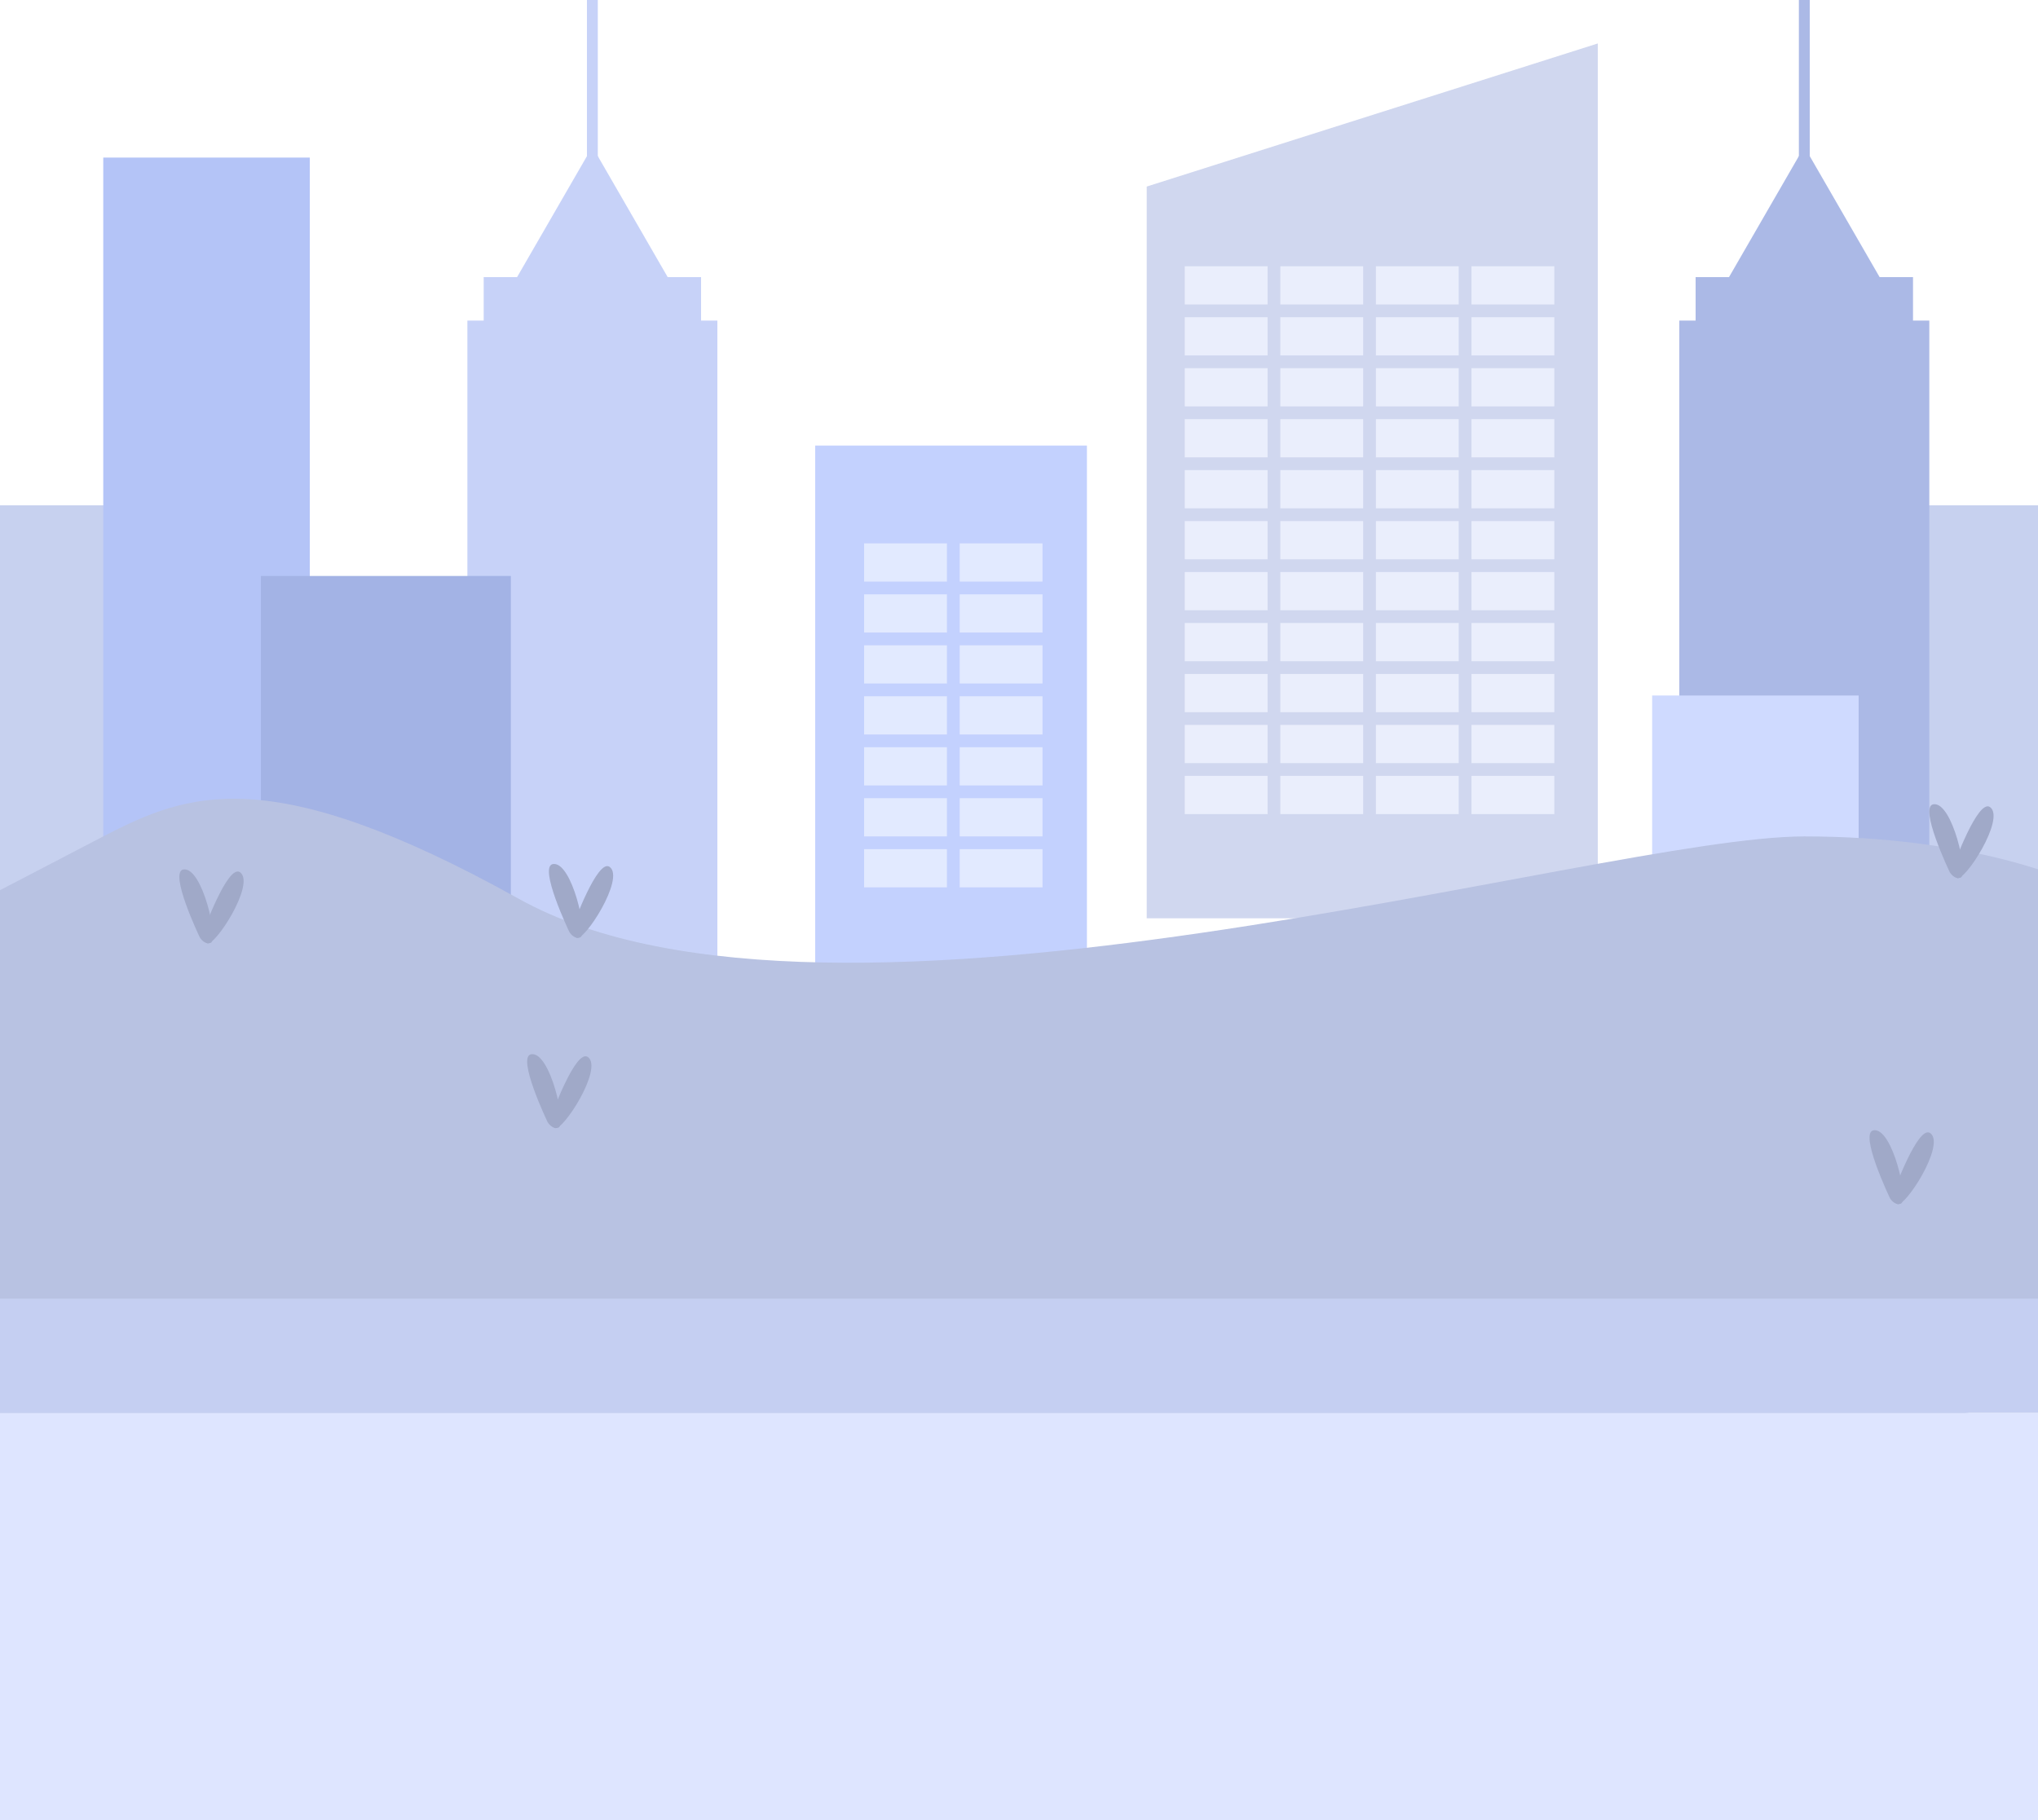 <svg width="375" height="335" viewBox="0 0 375 335" fill="none" xmlns="http://www.w3.org/2000/svg">
<g opacity="0.86">
<g opacity="0.82">
<rect x="-6" y="93" width="38" height="99" fill="#B0BDE8"/>
<rect x="-6" y="93" width="38" height="99" fill="#B0BDE8"/>
<rect x="345" y="93" width="38" height="99" fill="#B0BDE8"/>
<rect x="19" y="29" width="38" height="163" fill="#95ABF3"/>
<rect x="150" y="82" width="50" height="102" fill="#AABDFD"/>
<rect x="159" y="100" width="15.241" height="7.034" fill="#D6E0FF"/>
<rect x="159" y="109.38" width="15.241" height="7.034" fill="#D6E0FF"/>
<rect x="159" y="118.759" width="15.241" height="7.034" fill="#D6E0FF"/>
<rect x="159" y="128.139" width="15.241" height="7.034" fill="#D6E0FF"/>
<rect x="159" y="137.518" width="15.241" height="7.034" fill="#D6E0FF"/>
<rect x="159" y="146.896" width="15.241" height="7.034" fill="#D6E0FF"/>
<rect x="159" y="156.276" width="15.241" height="7.034" fill="#D6E0FF"/>
<rect x="176.586" y="100" width="15.241" height="7.034" fill="#D6E0FF"/>
<rect x="176.586" y="109.38" width="15.241" height="7.034" fill="#D6E0FF"/>
<rect x="176.586" y="118.759" width="15.241" height="7.034" fill="#D6E0FF"/>
<rect x="176.586" y="128.139" width="15.241" height="7.034" fill="#D6E0FF"/>
<rect x="176.586" y="137.518" width="15.241" height="7.034" fill="#D6E0FF"/>
<rect x="176.586" y="146.896" width="15.241" height="7.034" fill="#D6E0FF"/>
<rect x="176.586" y="156.276" width="15.241" height="7.034" fill="#D6E0FF"/>
<rect x="309" y="59" width="46" height="135" fill="#889CDC"/>
<rect x="312" y="51" width="40" height="27" fill="#889CDC"/>
<path d="M332 27L345.856 51H318.144L332 27Z" fill="#889CDC"/>
<rect x="331" width="2" height="35" fill="#889CDC"/>
<rect x="86" y="59" width="46" height="135" fill="#B0C0F5"/>
<rect x="89" y="51" width="40" height="27" fill="#B0C0F5"/>
<path d="M109 27L122.856 51H95.144L109 27Z" fill="#B0C0F5"/>
<rect x="108" width="2" height="35" fill="#B0C0F5"/>
<rect x="304" y="128" width="38" height="64" fill="#BBCBFF"/>
<rect x="48" y="106" width="46" height="86" fill="#7C92D9"/>
<path d="M211 34.333L211 152.815L211 169L294 169L294 8L211 34.333Z" fill="#BCC6E8"/>
<rect x="218" y="49" width="15.241" height="7.034" fill="#E1E7FA"/>
<rect x="218" y="58.379" width="15.241" height="7.034" fill="#E1E7FA"/>
<rect x="218" y="67.758" width="15.241" height="7.034" fill="#E1E7FA"/>
<rect x="218" y="77.138" width="15.241" height="7.034" fill="#E1E7FA"/>
<rect x="218" y="86.517" width="15.241" height="7.034" fill="#E1E7FA"/>
<rect x="218" y="95.897" width="15.241" height="7.034" fill="#E1E7FA"/>
<rect x="218" y="105.275" width="15.241" height="7.034" fill="#E1E7FA"/>
<rect x="218" y="114.654" width="15.241" height="7.034" fill="#E1E7FA"/>
<rect x="218" y="124.034" width="15.241" height="7.034" fill="#E1E7FA"/>
<rect x="218" y="133.413" width="15.241" height="7.034" fill="#E1E7FA"/>
<rect x="218" y="142.793" width="15.241" height="7.034" fill="#E1E7FA"/>
<rect x="235.586" y="49" width="15.241" height="7.034" fill="#E1E7FA"/>
<rect x="235.586" y="58.379" width="15.241" height="7.034" fill="#E1E7FA"/>
<rect x="235.586" y="67.758" width="15.241" height="7.034" fill="#E1E7FA"/>
<rect x="235.586" y="77.138" width="15.241" height="7.034" fill="#E1E7FA"/>
<rect x="235.586" y="86.517" width="15.241" height="7.034" fill="#E1E7FA"/>
<rect x="235.586" y="95.897" width="15.241" height="7.034" fill="#E1E7FA"/>
<rect x="235.586" y="105.275" width="15.241" height="7.034" fill="#E1E7FA"/>
<rect x="235.586" y="114.654" width="15.241" height="7.034" fill="#E1E7FA"/>
<rect x="235.586" y="124.034" width="15.241" height="7.034" fill="#E1E7FA"/>
<rect x="235.586" y="133.413" width="15.241" height="7.034" fill="#E1E7FA"/>
<rect x="235.586" y="142.793" width="15.241" height="7.034" fill="#E1E7FA"/>
<rect x="253.172" y="49" width="15.241" height="7.034" fill="#E1E7FA"/>
<rect x="253.172" y="58.379" width="15.241" height="7.034" fill="#E1E7FA"/>
<rect x="253.172" y="67.758" width="15.241" height="7.034" fill="#E1E7FA"/>
<rect x="253.172" y="77.138" width="15.241" height="7.034" fill="#E1E7FA"/>
<rect x="253.172" y="86.517" width="15.241" height="7.034" fill="#E1E7FA"/>
<rect x="253.172" y="95.897" width="15.241" height="7.034" fill="#E1E7FA"/>
<rect x="253.172" y="105.275" width="15.241" height="7.034" fill="#E1E7FA"/>
<rect x="253.172" y="114.654" width="15.241" height="7.034" fill="#E1E7FA"/>
<rect x="253.172" y="124.034" width="15.241" height="7.034" fill="#E1E7FA"/>
<rect x="253.172" y="133.413" width="15.241" height="7.034" fill="#E1E7FA"/>
<rect x="253.172" y="142.793" width="15.241" height="7.034" fill="#E1E7FA"/>
<rect x="270.759" y="49" width="15.241" height="7.034" fill="#E1E7FA"/>
<rect x="270.759" y="58.379" width="15.241" height="7.034" fill="#E1E7FA"/>
<rect x="270.759" y="67.758" width="15.241" height="7.034" fill="#E1E7FA"/>
<rect x="270.759" y="77.138" width="15.241" height="7.034" fill="#E1E7FA"/>
<rect x="270.759" y="86.517" width="15.241" height="7.034" fill="#E1E7FA"/>
<rect x="270.759" y="95.897" width="15.241" height="7.034" fill="#E1E7FA"/>
<rect x="270.759" y="105.275" width="15.241" height="7.034" fill="#E1E7FA"/>
<rect x="270.759" y="114.654" width="15.241" height="7.034" fill="#E1E7FA"/>
<rect x="270.759" y="124.034" width="15.241" height="7.034" fill="#E1E7FA"/>
<rect x="270.759" y="133.413" width="15.241" height="7.034" fill="#E1E7FA"/>
<rect x="270.759" y="142.793" width="15.241" height="7.034" fill="#E1E7FA"/>
<path d="M95.5 165.433C49.5 139.833 34.5 145.934 19 153.933L-29 178.934L-20.5 276.434L19 282.934H95.5H234.5L387.5 255.434V236.434V165.433C381.667 161.6 362.4 153.933 332 153.933C294 153.933 153 197.433 95.5 165.433Z" fill="#9AA8D5"/>
<path d="M33.764 160.014C30.964 160.414 36.764 172.514 36.764 172.514C36.764 172.514 37.564 173.914 38.764 173.514C40.263 173.014 37.264 159.514 33.764 160.014Z" fill="#7885B1"/>
<path d="M101.764 159.014C98.964 159.414 104.764 171.514 104.764 171.514C104.764 171.514 105.564 172.914 106.764 172.514C108.263 172.014 105.264 158.514 101.764 159.014Z" fill="#7885B1"/>
<path d="M97.764 194.014C94.964 194.414 100.764 206.514 100.764 206.514C100.764 206.514 101.564 207.914 102.764 207.514C104.263 207.014 101.264 193.514 97.764 194.014Z" fill="#7885B1"/>
<path d="M344.764 208.014C341.964 208.414 347.764 220.514 347.764 220.514C347.764 220.514 348.564 221.914 349.764 221.514C351.263 221.014 348.264 207.514 344.764 208.014Z" fill="#7885B1"/>
<path d="M355.764 148.014C352.964 148.414 358.764 160.514 358.764 160.514C358.764 160.514 359.564 161.914 360.764 161.514C362.263 161.014 359.264 147.514 355.764 148.014Z" fill="#7885B1"/>
<path d="M44.2 160.553C41.949 158.84 37.406 171.466 37.406 171.466C37.406 171.466 36.97 173.019 38.098 173.592C39.507 174.309 47.013 162.694 44.2 160.553Z" fill="#7885B1"/>
<path d="M112.2 159.553C109.949 157.84 105.405 170.466 105.405 170.466C105.405 170.466 104.97 172.019 106.098 172.592C107.507 173.309 115.013 161.694 112.2 159.553Z" fill="#7885B1"/>
<path d="M108.2 194.553C105.949 192.84 101.405 205.466 101.405 205.466C101.405 205.466 100.97 207.019 102.098 207.592C103.507 208.309 111.013 196.694 108.2 194.553Z" fill="#7885B1"/>
<path d="M355.2 208.553C352.949 206.84 348.405 219.466 348.405 219.466C348.405 219.466 347.97 221.019 349.098 221.592C350.507 222.309 358.013 210.694 355.2 208.553Z" fill="#7885B1"/>
<path d="M366.2 148.553C363.949 146.84 359.405 159.466 359.405 159.466C359.405 159.466 358.97 161.019 360.098 161.592C361.507 162.309 369.013 150.694 366.2 148.553Z" fill="#7885B1"/>
<rect y="260" width="375" height="75" fill="#D0DBFF"/>
<rect y="239" width="375" height="21" fill="#ACBBEB"/>
</g>
</g>
</svg>
